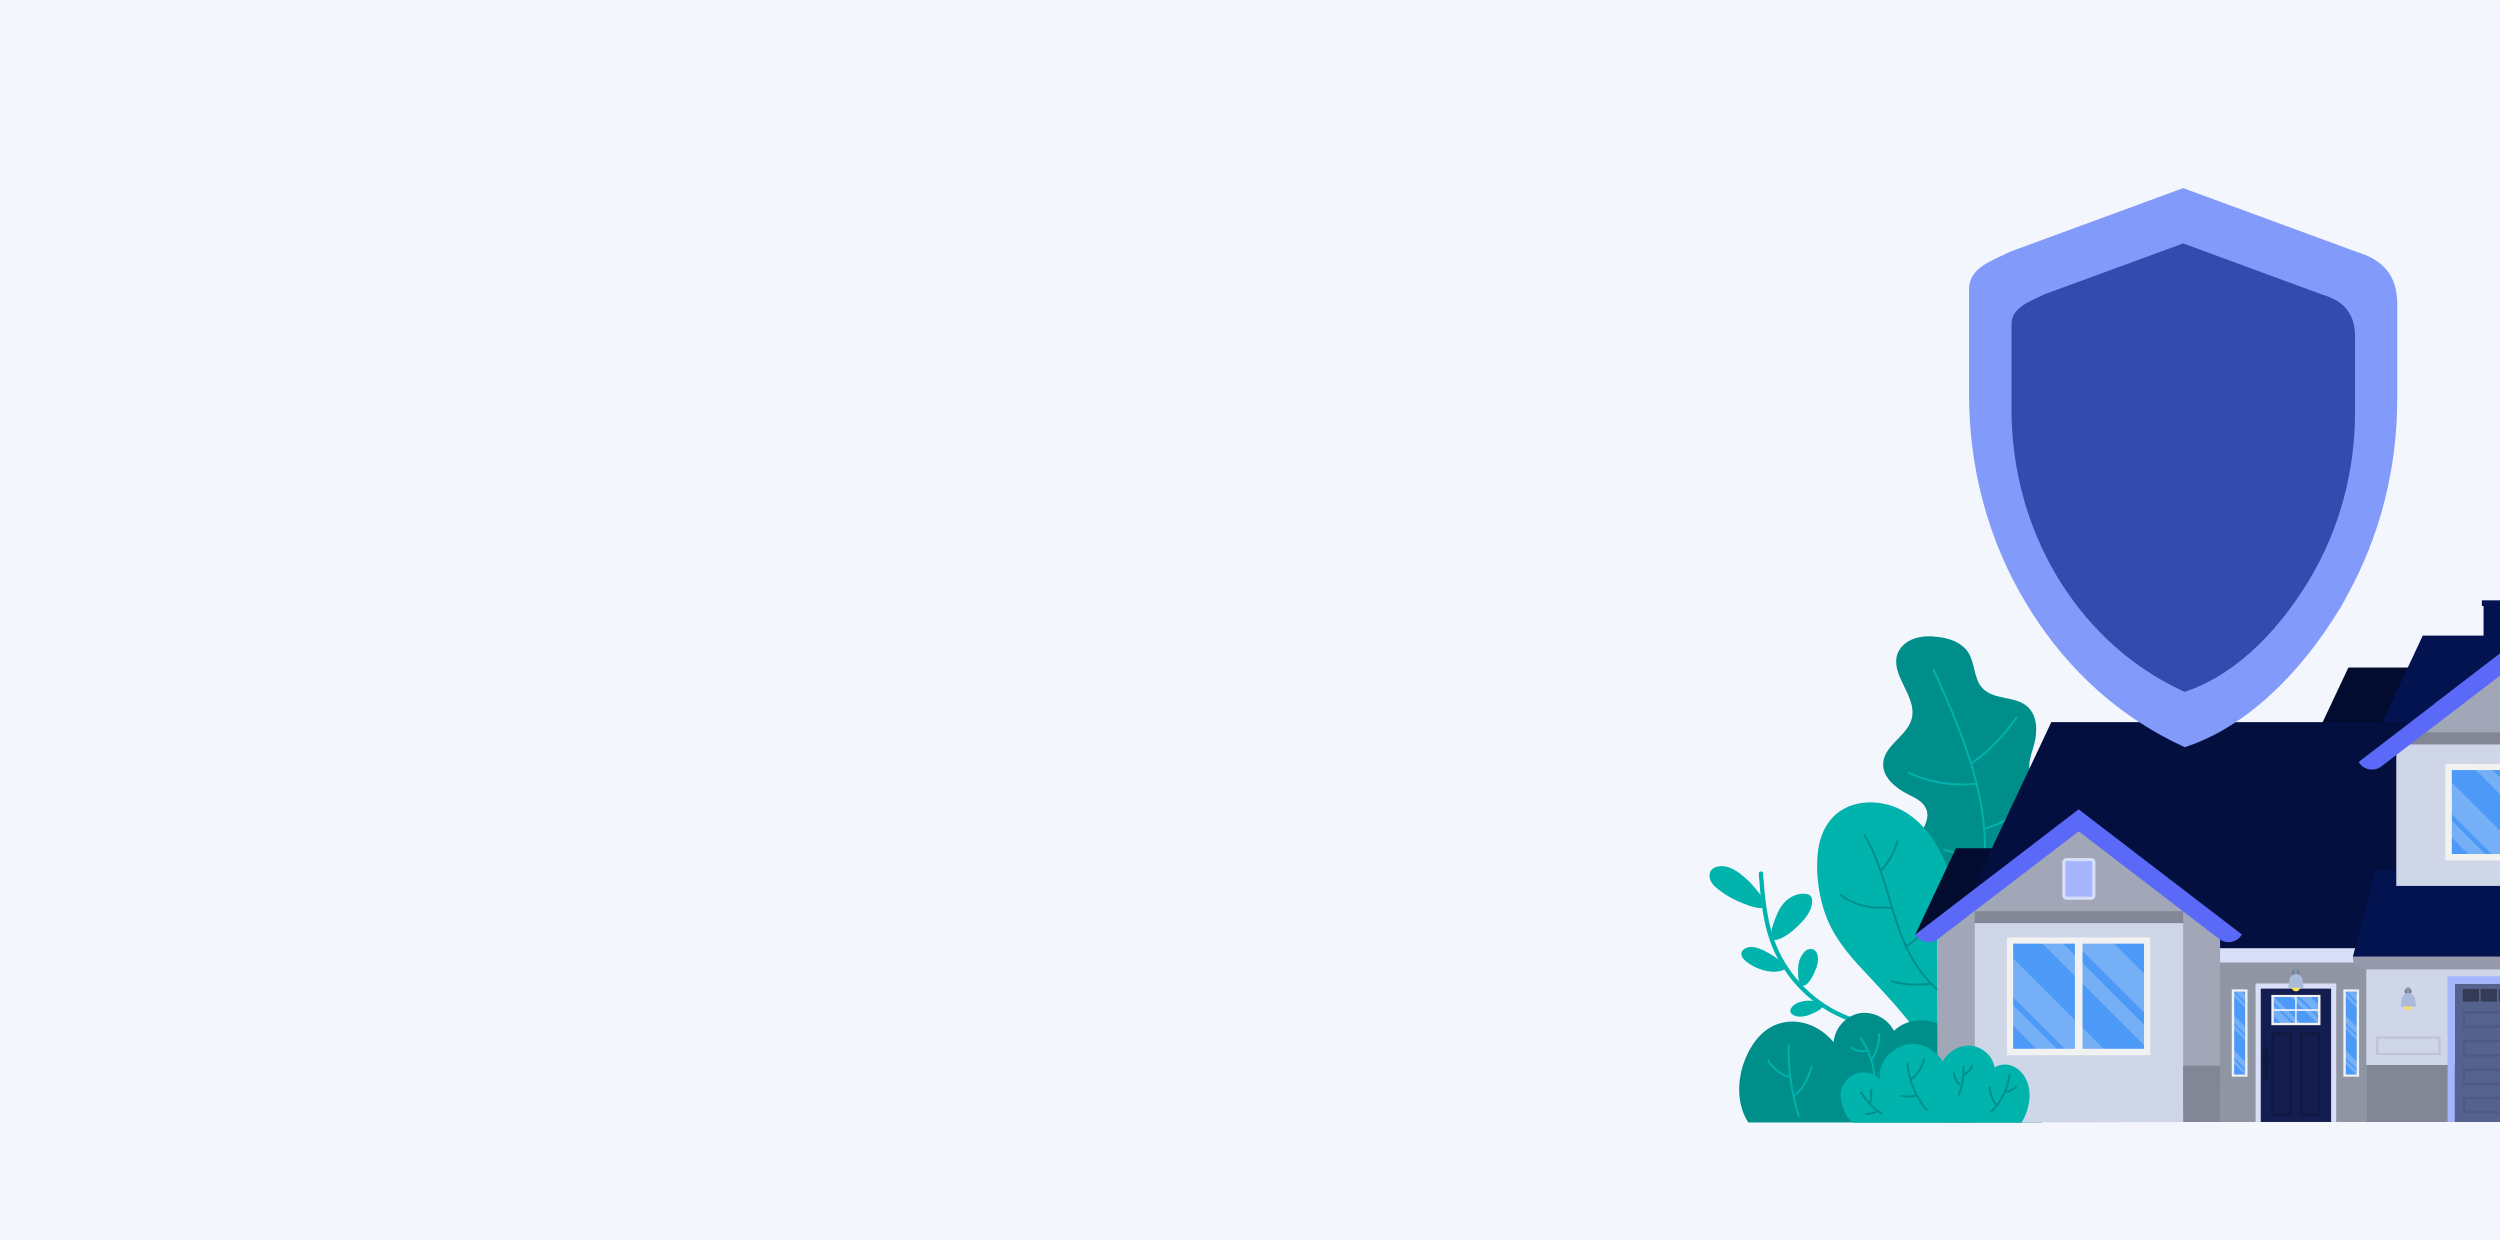 <?xml version="1.0" encoding="UTF-8"?>
<!DOCTYPE svg PUBLIC "-//W3C//DTD SVG 1.1//EN" "http://www.w3.org/Graphics/SVG/1.1/DTD/svg11.dtd">
<!-- Creator: CorelDRAW 2020 (64-Bit) -->
<svg xmlns="http://www.w3.org/2000/svg" xml:space="preserve" width="375px" height="186px" version="1.1" style="shape-rendering:geometricPrecision; text-rendering:geometricPrecision; image-rendering:optimizeQuality; fill-rule:evenodd; clip-rule:evenodd"
viewBox="0 0 104.86 51.99"
 xmlns:xlink="http://www.w3.org/1999/xlink"
 xmlns:xodm="http://www.corel.com/coreldraw/odm/2003">
 <defs>
  <style type="text/css">
   <![CDATA[
    .str2 {stroke:#008E8A;stroke-width:0.08;stroke-linecap:round;stroke-miterlimit:10}
    .str1 {stroke:#00B3AC;stroke-width:0.08;stroke-linecap:round;stroke-miterlimit:10}
    .str0 {stroke:#00B3AC;stroke-width:0.18;stroke-linecap:round;stroke-miterlimit:10}
    .fil39 {fill:none}
    .fil2 {fill:none;fill-rule:nonzero}
    .fil11 {fill:#010C2F}
    .fil4 {fill:#03134F}
    .fil23 {fill:#0F183F}
    .fil30 {fill:#4C99F8}
    .fil24 {fill:#838795}
    .fil26 {fill:#9599AA}
    .fil13 {fill:#A1A7B6}
    .fil29 {fill:#A5B5FF}
    .fil36 {fill:#CFD6E8}
    .fil25 {fill:#DADFF9}
    .fil0 {fill:#F4F6FE}
    .fil1 {fill:#008E8A;fill-rule:nonzero}
    .fil3 {fill:#00B3AC;fill-rule:nonzero}
    .fil12 {fill:#030F3F;fill-rule:nonzero}
    .fil22 {fill:#0F183F;fill-rule:nonzero}
    .fil18 {fill:#131D4F;fill-rule:nonzero}
    .fil38 {fill:#334BAE;fill-rule:nonzero}
    .fil8 {fill:#343B56;fill-rule:nonzero}
    .fil9 {fill:#495279;fill-rule:nonzero}
    .fil19 {fill:#4C99F8;fill-rule:nonzero}
    .fil16 {fill:#505985;fill-rule:nonzero}
    .fil7 {fill:#505B85;fill-rule:nonzero}
    .fil15 {fill:#56628E;fill-rule:nonzero}
    .fil28 {fill:#5A69F7;fill-rule:nonzero}
    .fil32 {fill:#6D778C;fill-rule:nonzero}
    .fil37 {fill:#829AF9;fill-rule:nonzero}
    .fil6 {fill:#838795;fill-rule:nonzero}
    .fil34 {fill:#8793AC;fill-rule:nonzero}
    .fil5 {fill:#9095A3;fill-rule:nonzero}
    .fil27 {fill:#A1A7B6;fill-rule:nonzero}
    .fil17 {fill:#A5B5FF;fill-rule:nonzero}
    .fil35 {fill:#AABADB;fill-rule:nonzero}
    .fil31 {fill:#BFC3DB;fill-rule:nonzero}
    .fil14 {fill:#CFD6E8;fill-rule:nonzero}
    .fil10 {fill:#DADFF9;fill-rule:nonzero}
    .fil20 {fill:#F2F2F2;fill-rule:nonzero}
    .fil33 {fill:#FFE15B;fill-rule:nonzero}
    .fil21 {fill:#F2F2F2;fill-rule:nonzero;fill-opacity:0.251}
   ]]>
  </style>
   <clipPath id="id0">
    <path d="M0 0l104.86 0 0 51.99 -104.86 0 0 -51.99z"/>
   </clipPath>
 </defs>
 <g id="Слой_x0020_1">
  <polygon class="fil0" points="0,0 104.86,0 104.86,51.99 0,51.99 "/>
  <g style="clip-path:url(#id0)">
   <g id="_2657005633840">
    <g>
     <path id="1" class="fil1" d="M130.78 47.05l-7.04 0c-0.13,-0.03 -0.26,-0.11 -0.35,-0.21 -0.31,-0.37 -0.6,-0.79 -0.64,-1.27 -0.06,-0.58 0.29,-1.17 0.82,-1.41 0.53,-0.24 1.2,-0.1 1.6,0.32 0,-0.15 0.03,-0.3 0.1,-0.43 0.24,-0.48 0.75,-0.81 1.29,-0.79 0.53,0.03 1.03,0.44 1.11,0.97 0.09,-0.22 0.3,-0.35 0.54,-0.41 0.23,-0.06 0.49,-0.03 0.71,0.06 0.26,0.09 0.49,0.25 0.64,0.48 0.15,0.22 0.22,0.51 0.14,0.77 0.51,-0.12 1.04,0.13 1.29,0.59 0.24,0.46 0.16,0.97 -0.21,1.33z"/>
     <path class="fil2 str0" d="M80.42 44.88c-0.19,-0.54 -0.55,-1.01 -1.02,-1.34 -0.64,-0.46 -1.44,-0.63 -2.15,-0.95 -1.36,-0.6 -2.44,-1.78 -2.93,-3.18 -0.31,-0.89 -0.39,-1.84 -0.46,-2.78"/>
     <path class="fil3" d="M72.08 37.3c-0.13,-0.1 -0.25,-0.21 -0.32,-0.35 -0.07,-0.14 -0.08,-0.33 0.01,-0.45 0.07,-0.1 0.19,-0.15 0.31,-0.17 0.34,-0.06 0.68,0.12 0.95,0.34 0.2,0.16 0.39,0.33 0.55,0.53 0.15,0.18 0.39,0.44 0.45,0.67 0.13,0.48 -0.99,-0.01 -1.16,-0.09 -0.28,-0.13 -0.55,-0.29 -0.79,-0.48z"/>
     <path class="fil3" d="M75.53 38.71c0.24,-0.24 0.45,-0.54 0.48,-0.88 0.01,-0.1 -0.01,-0.22 -0.09,-0.28 -0.04,-0.04 -0.09,-0.05 -0.14,-0.06 -0.35,-0.07 -0.72,0.11 -0.96,0.38 -0.23,0.27 -0.36,0.62 -0.47,0.97 -0.08,0.27 -0.17,0.7 0.28,0.54 0.33,-0.13 0.66,-0.42 0.9,-0.67z"/>
     <path class="fil3" d="M73.24 40.32c-0.12,-0.1 -0.24,-0.24 -0.19,-0.39 0.02,-0.07 0.09,-0.13 0.15,-0.16 0.24,-0.13 0.54,-0.03 0.78,0.09 0.17,0.08 1.31,0.69 0.73,0.85 -0.48,0.13 -1.1,-0.09 -1.47,-0.39z"/>
     <path class="fil3" d="M76.13 40.72c0.09,-0.2 0.15,-0.42 0.11,-0.64 -0.02,-0.1 -0.07,-0.21 -0.17,-0.26 -0.08,-0.04 -0.18,-0.03 -0.26,0 -0.08,0.04 -0.14,0.1 -0.19,0.18 -0.16,0.2 -0.21,0.47 -0.2,0.73 0,0.17 -0.01,0.65 0.24,0.6 0.2,-0.03 0.4,-0.44 0.47,-0.61z"/>
     <path class="fil3" d="M76.05 42.49c-0.23,0.11 -0.48,0.18 -0.73,0.12 -0.11,-0.03 -0.22,-0.11 -0.23,-0.22 0,-0.05 0.02,-0.09 0.05,-0.13 0.07,-0.11 0.19,-0.18 0.32,-0.23 0.26,-0.09 0.54,-0.09 0.8,-0.01 0.11,0.04 0.25,0.09 0.16,0.23 -0.08,0.11 -0.25,0.19 -0.37,0.24z"/>
     <path class="fil1" d="M80.73 36.62c-0.22,-0.17 -0.44,-0.38 -0.5,-0.65 -0.15,-0.71 0.83,-1.35 0.57,-2.03 -0.12,-0.32 -0.46,-0.48 -0.76,-0.63 -0.54,-0.27 -1.1,-0.73 -1.05,-1.33 0.06,-0.75 1.03,-1.13 1.2,-1.87 0.22,-0.92 -0.92,-1.81 -0.6,-2.7 0.11,-0.3 0.39,-0.53 0.69,-0.63 0.31,-0.11 0.64,-0.12 0.96,-0.08 0.51,0.05 1.04,0.23 1.32,0.66 0.29,0.46 0.22,1.11 0.6,1.5 0.47,0.5 1.35,0.31 1.87,0.76 0.42,0.36 0.44,1.02 0.3,1.56 -0.11,0.41 -0.29,0.83 -0.18,1.23 0.1,0.36 0.42,0.62 0.61,0.94 0.26,0.43 0.29,0.96 0.15,1.44 -0.13,0.48 -0.41,0.91 -0.75,1.27 -0.3,0.33 -0.66,0.63 -1.08,0.78 -0.29,0.11 -0.61,0.14 -0.9,0.23 -0.24,0.07 -0.46,0.27 -0.7,0.3 -0.55,0.08 -1.34,-0.44 -1.75,-0.75z"/>
     <path class="fil2 str1" d="M83.11 37.19c0.09,-0.52 0.14,-1.04 0.15,-1.56 0.01,-1.31 -0.26,-2.62 -0.67,-3.87 -0.4,-1.25 -0.94,-2.46 -1.48,-3.66"/>
     <path class="fil2 str1" d="M82.69 32.01c0.74,-0.52 1.38,-1.18 1.89,-1.93"/>
     <path class="fil2 str1" d="M80.06 32.4c0.87,0.41 1.86,0.57 2.82,0.46"/>
     <path class="fil2 str1" d="M83.25 34.75c0.6,-0.18 1.17,-0.48 1.66,-0.88"/>
     <path class="fil2 str1" d="M81.54 35.63c0.57,0.16 1.16,0.33 1.75,0.27"/>
     <path class="fil3" d="M80.79 43.87c-0.66,-1.09 -1.56,-2.02 -2.43,-2.96 -0.59,-0.62 -1.18,-1.27 -1.57,-2.04 -0.36,-0.72 -0.53,-1.52 -0.57,-2.32 -0.03,-0.8 0.08,-1.65 0.62,-2.24 0.76,-0.86 2.19,-0.84 3.15,-0.21 0.96,0.62 1.53,1.71 1.87,2.8 0.42,1.34 0.58,2.74 0.61,4.14 0.02,0.99 -0.03,1.98 -0.13,2.97 -0.09,0.84 -0.11,2.04 -0.49,2.8 -0.26,-0.32 -0.23,-0.89 -0.34,-1.28 -0.16,-0.59 -0.41,-1.14 -0.72,-1.66z"/>
     <path class="fil2 str2" d="M82.11 42.12c-0.7,-0.41 -1.3,-0.98 -1.74,-1.66 -1.07,-1.64 -1.15,-3.77 -2.17,-5.44"/>
     <path class="fil2 str2" d="M78.9 36.5c0.32,-0.34 0.56,-0.76 0.68,-1.21"/>
     <path class="fil2 str2" d="M77.2 37.53c0.5,0.37 1.14,0.56 1.76,0.53 0.11,-0.01 0.23,-0.02 0.33,0.02"/>
     <path class="fil2 str2" d="M79.93 39.65c0,0.02 0.04,0.01 0.06,0 0.29,-0.16 0.52,-0.42 0.71,-0.7 0.18,-0.29 0.31,-0.6 0.44,-0.91"/>
     <path class="fil2 str2" d="M79.34 41.15c0.54,0.15 1.12,0.18 1.68,0.09"/>
     <path class="fil2 str1" d="M122.64 34.83c-0.58,-0.27 -1.09,-0.65 -1.52,-1.11"/>
     <path class="fil2 str1" d="M124.2 35.96c-0.59,0.07 -1.2,0.15 -1.78,0"/>
     <path class="fil1" d="M85.64 47.07l-12.31 0c-0.46,-0.71 -0.47,-1.64 -0.21,-2.44 0.24,-0.7 0.68,-1.39 1.37,-1.66 0.42,-0.17 0.9,-0.17 1.32,-0.03 0.43,0.14 0.81,0.42 1.1,0.76 0.05,-0.58 0.5,-1.1 1.08,-1.21 0.57,-0.1 1.19,0.22 1.45,0.74 0.44,-0.45 1.22,-0.56 1.81,-0.32 0.59,0.24 1,0.86 1,1.5 0,0.04 0.04,0.11 0.07,0.07 0.34,-0.41 0.8,-0.62 1.33,-0.59 0.53,0.04 1.03,0.31 1.38,0.71 0.36,0.4 0.57,0.9 0.66,1.43 0.07,0.35 0.07,0.7 -0.05,1.04z"/>
     <polygon class="fil4" points="104.1,25.17 105.25,25.17 105.25,25.41 105.19,25.41 105.19,27.01 104.17,27.01 104.17,25.41 104.1,25.41 "/>
     <polygon class="fil5" points="91.68,47.05 125.69,47.05 125.69,39.77 91.68,39.77 "/>
     <polygon class="fil6" points="120.99,44.66 125.69,44.66 125.69,47.05 120.99,47.05 "/>
     <polygon class="fil7" points="117.48,41.25 124.32,41.25 124.32,47.05 117.48,47.05 "/>
     <polygon class="fil8" points="123.33,42 124,42 124,41.47 123.33,41.47 "/>
     <polygon class="fil8" points="122.58,42 123.25,42 123.25,41.47 122.58,41.47 "/>
     <polygon class="fil8" points="121.82,42 122.5,42 122.5,41.47 121.82,41.47 "/>
     <polygon class="fil8" points="121.07,42 121.75,42 121.75,41.47 121.07,41.47 "/>
     <polygon class="fil8" points="120.07,42 120.75,42 120.75,41.47 120.07,41.47 "/>
     <polygon class="fil8" points="119.32,42 119.99,42 119.99,41.47 119.32,41.47 "/>
     <polygon class="fil8" points="118.57,42 119.24,42 119.24,41.47 118.57,41.47 "/>
     <polygon class="fil8" points="117.81,42 118.49,42 118.49,41.47 117.81,41.47 "/>
     <polygon class="fil7" points="121.4,43.05 121.4,42.46 123.95,42.46 123.95,43.05 "/>
     <path class="fil9" d="M123.89 42.51l0 0.49 -2.43 0 0 -0.49 2.43 0zm0.11 -0.11l0 0 -2.65 0 0 0.71 2.65 0 0 -0.71z"/>
     <polygon class="fil7" points="117.87,43.05 117.87,42.46 120.41,42.46 120.41,43.05 "/>
     <path class="fil9" d="M120.36 42.51l0 0.49 -2.44 0 0 -0.49 2.44 0zm0.11 -0.11l0 0 -2.66 0 0 0.71 2.66 0 0 -0.71z"/>
     <polygon class="fil7" points="121.4,44.25 121.4,43.66 123.95,43.66 123.95,44.25 "/>
     <path class="fil9" d="M123.89 43.71l0 0.49 -2.43 0 0 -0.49 2.43 0zm0.11 -0.11l0 0 -2.65 0 0 0.71 2.65 0 0 -0.71z"/>
     <polygon class="fil7" points="117.87,44.25 117.87,43.66 120.41,43.66 120.41,44.25 "/>
     <path class="fil9" d="M120.36 43.71l0 0.49 -2.44 0 0 -0.49 2.44 0zm0.11 -0.11l0 0 -2.66 0 0 0.71 2.66 0 0 -0.71z"/>
     <polygon class="fil7" points="121.4,45.45 121.4,44.86 123.95,44.86 123.95,45.45 "/>
     <path class="fil9" d="M123.89 44.91l0 0.49 -2.43 0 0 -0.49 2.43 0zm0.11 -0.11l0 0 -2.65 0 0 0.71 2.65 0 0 -0.71z"/>
     <polygon class="fil7" points="117.87,45.45 117.87,44.86 120.41,44.86 120.41,45.45 "/>
     <path class="fil9" d="M120.36 44.91l0 0.49 -2.44 0 0 -0.49 2.44 0zm0.11 -0.11l0 0 -2.66 0 0 0.71 2.66 0 0 -0.71z"/>
     <polygon class="fil7" points="121.4,46.65 121.4,46.05 123.95,46.05 123.95,46.65 "/>
     <path class="fil9" d="M123.89 46.11l0 0.49 -2.43 0 0 -0.49 2.43 0zm0.11 -0.11l0 0 -2.65 0 0 0.7 2.65 0 0 -0.7z"/>
     <polygon class="fil7" points="117.87,46.65 117.87,46.05 120.41,46.05 120.41,46.65 "/>
     <path class="fil9" d="M120.36 46.11l0 0.49 -2.44 0 0 -0.49 2.44 0zm0.11 -0.11l0 0 -2.66 0 0 0.7 2.66 0 0 -0.7z"/>
     <polygon class="fil10" points="117.36,40.94 124.47,40.94 124.47,41.25 117.36,41.25 "/>
     <polygon class="fil10" points="124.32,47.05 124.32,40.94 124.63,40.94 124.63,47.05 "/>
     <polygon class="fil10" points="117.17,47.05 117.17,40.94 117.48,40.94 117.48,47.05 "/>
     <polygon class="fil11" points="115.35,31.62 113.64,27.99 98.5,27.99 96.79,31.62 "/>
     <polygon class="fil11" points="98.89,39.2 97.19,35.57 82.04,35.57 80.33,39.2 "/>
     <polygon class="fil12" points="86.04,30.28 122.04,30.28 126.51,39.77 81.57,39.77 "/>
     <polygon class="fil4" points="118.47,30.28 116.77,26.65 101.62,26.65 99.92,30.28 "/>
     <polygon class="fil13" points="109.38,36.48 117.28,36.48 117.28,31.36 108.99,24.69 105.03,27.78 109.38,31.36 "/>
     <polygon class="fil13" points="116.61,30.59 108.4,30.59 105.03,27.91 108.99,24.69 "/>
     <polygon class="fil14" points="99.25,47.01 118.66,47.01 118.66,39.77 99.25,39.77 "/>
     <polygon class="fil14" points="81.28,47.08 93.12,47.05 93.1,39.09 87.17,34.69 81.26,39.02 "/>
     <polygon class="fil6" points="99.25,44.66 118.66,44.66 118.66,47.05 99.25,47.05 "/>
     <polygon class="fil13" points="87.12,34.48 92.38,38.3 82.22,38.3 "/>
     <polygon class="fil15" points="102.96,41.25 114.91,41.25 114.91,47.05 102.96,47.05 "/>
     <polygon class="fil8" points="113.76,42 114.44,42 114.44,41.47 113.76,41.47 "/>
     <polygon class="fil8" points="113.01,42 113.69,42 113.69,41.47 113.01,41.47 "/>
     <polygon class="fil8" points="112.26,42 112.93,42 112.93,41.47 112.26,41.47 "/>
     <polygon class="fil8" points="111.5,42 112.18,42 112.18,41.47 111.5,41.47 "/>
     <polygon class="fil8" points="109.61,42 110.28,42 110.28,41.47 109.61,41.47 "/>
     <polygon class="fil8" points="108.86,42 109.53,42 109.53,41.47 108.86,41.47 "/>
     <polygon class="fil8" points="108.1,42 108.78,42 108.78,41.47 108.1,41.47 "/>
     <polygon class="fil8" points="107.35,42 108.03,42 108.03,41.47 107.35,41.47 "/>
     <polygon class="fil8" points="105.56,42 106.24,42 106.24,41.47 105.56,41.47 "/>
     <polygon class="fil8" points="104.81,42 105.48,42 105.48,41.47 104.81,41.47 "/>
     <polygon class="fil8" points="104.05,42 104.73,42 104.73,41.47 104.05,41.47 "/>
     <polygon class="fil8" points="103.3,42 103.98,42 103.98,41.47 103.3,41.47 "/>
     <polygon class="fil15" points="111.84,43.05 111.84,42.46 114.38,42.46 114.38,43.05 "/>
     <path class="fil16" d="M114.33 42.51l0 0.49 -2.44 0 0 -0.49 2.44 0zm0.11 -0.11l0 0 -2.66 0 0 0.71 2.66 0 0 -0.71z"/>
     <polygon class="fil15" points="109.01,43.05 109.01,42.46 111.56,42.46 111.56,43.05 "/>
     <path class="fil16" d="M111.5 42.51l0 0.49 -2.43 0 0 -0.49 2.43 0zm0.11 -0.11l0 0 -2.65 0 0 0.71 2.65 0 0 -0.71z"/>
     <polygon class="fil15" points="106.18,43.05 106.18,42.46 108.73,42.46 108.73,43.05 "/>
     <path class="fil16" d="M108.67 42.51l0 0.49 -2.43 0 0 -0.49 2.43 0zm0.11 -0.11l0 0 -2.65 0 0 0.71 2.65 0 0 -0.71z"/>
     <polygon class="fil15" points="103.36,43.05 103.36,42.46 105.9,42.46 105.9,43.05 "/>
     <path class="fil16" d="M105.85 42.51l0 0.49 -2.44 0 0 -0.49 2.44 0zm0.11 -0.11l0 0 -2.66 0 0 0.71 2.66 0 0 -0.71z"/>
     <polygon class="fil15" points="111.84,44.25 111.84,43.66 114.38,43.66 114.38,44.25 "/>
     <path class="fil16" d="M114.33 43.71l0 0.49 -2.44 0 0 -0.49 2.44 0zm0.11 -0.11l0 0 -2.66 0 0 0.71 2.66 0 0 -0.71z"/>
     <polygon class="fil15" points="109.01,44.25 109.01,43.66 111.56,43.66 111.56,44.25 "/>
     <path class="fil16" d="M111.5 43.71l0 0.49 -2.43 0 0 -0.49 2.43 0zm0.11 -0.11l0 0 -2.65 0 0 0.71 2.65 0 0 -0.71z"/>
     <polygon class="fil15" points="106.18,44.25 106.18,43.66 108.73,43.66 108.73,44.25 "/>
     <path class="fil16" d="M108.67 43.71l0 0.49 -2.43 0 0 -0.49 2.43 0zm0.11 -0.11l0 0 -2.65 0 0 0.71 2.65 0 0 -0.71z"/>
     <polygon class="fil15" points="103.36,44.25 103.36,43.66 105.9,43.66 105.9,44.25 "/>
     <path class="fil16" d="M105.85 43.71l0 0.49 -2.44 0 0 -0.49 2.44 0zm0.11 -0.11l0 0 -2.66 0 0 0.71 2.66 0 0 -0.71z"/>
     <polygon class="fil15" points="111.84,45.45 111.84,44.86 114.38,44.86 114.38,45.45 "/>
     <path class="fil16" d="M114.33 44.91l0 0.49 -2.44 0 0 -0.49 2.44 0zm0.11 -0.11l0 0 -2.66 0 0 0.71 2.66 0 0 -0.71z"/>
     <polygon class="fil15" points="109.01,45.45 109.01,44.86 111.56,44.86 111.56,45.45 "/>
     <path class="fil16" d="M111.5 44.91l0 0.49 -2.43 0 0 -0.49 2.43 0zm0.11 -0.11l0 0 -2.65 0 0 0.71 2.65 0 0 -0.71z"/>
     <polygon class="fil15" points="106.18,45.45 106.18,44.86 108.73,44.86 108.73,45.45 "/>
     <path class="fil16" d="M108.67 44.91l0 0.49 -2.43 0 0 -0.49 2.43 0zm0.11 -0.11l0 0 -2.65 0 0 0.71 2.65 0 0 -0.71z"/>
     <polygon class="fil15" points="103.36,45.45 103.36,44.86 105.9,44.86 105.9,45.45 "/>
     <path class="fil16" d="M105.85 44.91l0 0.49 -2.44 0 0 -0.49 2.44 0zm0.11 -0.11l0 0 -2.66 0 0 0.71 2.66 0 0 -0.71z"/>
     <polygon class="fil15" points="111.84,46.65 111.84,46.05 114.38,46.05 114.38,46.65 "/>
     <path class="fil16" d="M114.33 46.11l0 0.49 -2.44 0 0 -0.49 2.44 0zm0.11 -0.11l0 0 -2.66 0 0 0.7 2.66 0 0 -0.7z"/>
     <polygon class="fil15" points="109.01,46.65 109.01,46.05 111.56,46.05 111.56,46.65 "/>
     <path class="fil16" d="M111.5 46.11l0 0.49 -2.43 0 0 -0.49 2.43 0zm0.11 -0.11l0 0 -2.65 0 0 0.7 2.65 0 0 -0.7z"/>
     <polygon class="fil15" points="106.18,46.65 106.18,46.05 108.73,46.05 108.73,46.65 "/>
     <path class="fil16" d="M108.67 46.11l0 0.49 -2.43 0 0 -0.49 2.43 0zm0.11 -0.11l0 0 -2.65 0 0 0.7 2.65 0 0 -0.7z"/>
     <polygon class="fil15" points="103.36,46.65 103.36,46.05 105.9,46.05 105.9,46.65 "/>
     <path class="fil16" d="M105.85 46.11l0 0.49 -2.44 0 0 -0.49 2.44 0zm0.11 -0.11l0 0 -2.66 0 0 0.7 2.66 0 0 -0.7z"/>
     <polygon class="fil17" points="102.85,40.94 115.06,40.94 115.06,41.25 102.85,41.25 "/>
     <polygon class="fil17" points="114.91,47.05 114.91,40.94 115.21,40.94 115.21,47.05 "/>
     <polygon class="fil17" points="102.66,47.05 102.66,40.94 102.96,40.94 102.96,47.05 "/>
     <polygon class="fil18" points="94.82,47.05 97.78,47.05 97.78,41.45 94.82,41.45 "/>
     <polygon class="fil10" points="97.78,47.05 97.78,41.33 97.99,41.33 97.99,47.05 "/>
     <polygon class="fil10" points="94.61,47.05 94.61,41.33 94.82,41.33 94.82,47.05 "/>
     <polygon class="fil10" points="97.99,41.45 94.61,41.45 94.61,41.24 97.99,41.24 "/>
     <polygon class="fil19" points="95.32,42.94 95.32,41.76 97.28,41.76 97.28,42.94 "/>
     <path class="fil20" d="M97.23 41.81l0 1.08 -1.86 0 0 -1.08 1.86 0zm0.1 -0.09l0 0 -2.06 0 0 1.27 2.06 0 0 -1.27z"/>
     <polygon class="fil21" points="96.43,41.77 97.28,42.62 97.28,42.18 96.86,41.76 "/>
     <polygon class="fil21" points="96.05,41.76 97.28,42.99 97.28,42.75 96.27,41.74 "/>
     <polygon class="fil21" points="96.16,42.96 95.32,42.11 95.31,42.55 95.74,42.97 "/>
     <polygon class="fil21" points="96.55,42.97 95.31,41.74 95.32,41.98 96.33,42.99 "/>
     <polygon class="fil20" points="95.3,42.39 97.31,42.39 97.31,42.32 95.3,42.32 "/>
     <polygon class="fil20" points="96.27,42.96 96.33,42.96 96.33,41.74 96.27,41.74 "/>
     <path class="fil22" d="M97.22 43.39l0 3.32 -0.65 0 0 -3.32 0.65 0zm0.11 -0.1l0 0 -0.87 0 0 3.52 0.87 0 0 -3.52z"/>
     <path class="fil22" d="M96.03 43.39l0 3.32 -0.65 0 0 -3.32 0.65 0zm0.11 -0.1l0 0 -0.87 0 0 3.52 0.87 0 0 -3.52z"/>
     <path class="fil22" d="M95.04 44.03l0.01 0 -0.01 1.12 0 -1.12c0,0 0,0 0,0zm0 -0.11l0 0c-0.05,0 -0.1,0.05 -0.1,0.11l0 1.12c0,0.06 0.05,0.11 0.1,0.11 0.06,0 0.11,-0.05 0.11,-0.11l0 -1.12c0,-0.06 -0.05,-0.11 -0.11,-0.11z"/>
     <path class="fil23" d="M94.87 44.33c0,0.09 0.08,0.17 0.17,0.17 0.1,0 0.17,-0.08 0.17,-0.17 0,-0.09 -0.07,-0.17 -0.17,-0.17 -0.09,0 -0.17,0.08 -0.17,0.17z"/>
     <polygon class="fil24" points="82.05,38.71 92.32,38.71 92.32,38.21 82.05,38.21 "/>
     <path class="fil25" d="M118.66 40.36l7.36 0c0.27,0 0.49,-0.22 0.49,-0.5l0 -0.09 -7.85 0 0 0.59z"/>
     <polygon class="fil25" points="92.07,40.36 99.92,40.36 99.92,39.77 92.07,39.77 "/>
     <path class="fil26" d="M99.15 40.65l19.58 0c0.25,0 0.45,-0.2 0.45,-0.45l0 -0.14 -20.49 0 0 0.14c0,0.25 0.21,0.45 0.46,0.45z"/>
     <polygon class="fil19" points="84.31,44.11 84.31,39.44 90.06,39.44 90.06,44.11 "/>
     <path class="fil20" d="M89.93 39.57l0 4.41 -5.49 0 0 -4.41 5.49 0zm0.26 -0.26l0 0 -6.01 0 0 4.94 6.01 0 0 -4.94z"/>
     <polygon class="fil21" points="86.95,39.48 90.09,42.62 90.1,40.99 88.54,39.44 "/>
     <polygon class="fil21" points="84.28,41.66 86.78,44.16 88.44,44.19 84.4,40.15 "/>
     <polygon class="fil21" points="85.54,39.44 90.1,44 90.08,43.12 86.33,39.37 "/>
     <polygon class="fil21" points="84.22,42.79 85.55,44.13 86.3,44.01 84.31,42.02 "/>
     <polygon class="fil20" points="87.03,44.03 87.35,44.03 87.35,39.49 87.03,39.49 "/>
     <polygon class="fil4" points="119.18,40.11 118.24,36.48 99.64,36.48 98.69,40.11 "/>
     <polygon class="fil27" points="91.57,37.78 93.12,38.87 93.12,46.5 91.57,46.5 "/>
     <polygon class="fil6" points="91.57,44.69 93.12,44.69 93.12,47.05 91.57,47.05 "/>
     <polygon class="fil27" points="82.83,37.81 81.28,38.9 81.28,46.53 82.83,46.53 "/>
     <polygon class="fil6" points="82.83,44.72 81.28,44.72 81.28,47.08 82.83,47.08 "/>
     <path class="fil3" d="M84.79 47.08l-7.07 0c-0.2,-0.13 -0.32,-0.37 -0.4,-0.59 -0.08,-0.22 -0.14,-0.46 -0.11,-0.69 0.05,-0.36 0.32,-0.68 0.67,-0.79 0.34,-0.11 0.74,0 0.99,0.27 -0.07,-0.22 -0.02,-0.46 0.08,-0.67 0.21,-0.47 0.71,-0.81 1.24,-0.83 0.52,-0.01 1.04,0.28 1.29,0.74 0.23,-0.43 0.69,-0.7 1.17,-0.67 0.49,0.04 0.94,0.43 1.01,0.91 0.34,-0.2 0.74,-0.14 1.04,0.12 0.3,0.27 0.44,0.69 0.43,1.09 -0.02,0.4 -0.13,0.77 -0.34,1.11z"/>
     <path class="fil2 str2" d="M80.82 46.55c-0.48,-0.55 -0.77,-1.26 -0.81,-1.98"/>
     <path class="fil2 str2" d="M80.7 44.43c-0.08,0.33 -0.28,0.63 -0.54,0.83"/>
     <path class="fil2 str2" d="M79.76 45.96c0.2,0.04 0.4,0.03 0.59,-0.02"/>
     <path class="fil2 str2" d="M83.52 46.62c0.42,-0.41 0.7,-0.97 0.77,-1.55"/>
     <path class="fil2 str2" d="M83.77 46.34c-0.01,0 -0.02,0 -0.03,-0.01 -0.19,-0.19 -0.25,-0.47 -0.29,-0.73"/>
     <path class="fil2 str2" d="M84.18 45.77c0.15,-0.01 0.29,-0.09 0.38,-0.21"/>
     <path class="fil2 str2" d="M82.16 45.91c0.15,-0.38 0.21,-0.79 0.2,-1.19"/>
     <path class="fil2 str2" d="M78.91 46.7c-0.34,-0.22 -0.64,-0.53 -0.85,-0.89"/>
     <path class="fil2 str2" d="M82.18 45.46c-0.13,-0.11 -0.21,-0.28 -0.22,-0.45"/>
     <path class="fil2 str2" d="M78.42 46.27c0.09,-0.17 0.08,-0.38 0.06,-0.57"/>
     <path class="fil2 str2" d="M82.41 45.05c0.14,-0.08 0.25,-0.2 0.31,-0.34"/>
     <path class="fil2 str2" d="M78.28 46.71c0.13,0.01 0.28,-0.02 0.4,-0.08"/>
     <path class="fil28" d="M80.33 39.19l6.85 -5.25 0.01 0.01 0 -0.01 6.85 5.25 -0.06 0.07c-0.21,0.28 -0.61,0.33 -0.89,0.12l-5.9 -4.52 -5.91 4.52c-0.27,0.21 -0.68,0.16 -0.89,-0.12l-0.06 -0.07z"/>
     <path class="fil29" d="M86.68 37.67c-0.07,0 -0.12,-0.06 -0.12,-0.12l0 -1.39c0,-0.06 0.05,-0.11 0.12,-0.11l1.03 0c0.06,0 0.11,0.05 0.11,0.11l0 1.39c0,0.06 -0.05,0.12 -0.11,0.12l-1.03 0z"/>
     <path class="fil10" d="M87.71 36.11c0.03,0 0.05,0.02 0.05,0.05l0 1.39c0,0.03 -0.02,0.05 -0.05,0.05l-1.03 0c-0.03,0 -0.05,-0.02 -0.05,-0.05l0 -1.39c0,-0.03 0.02,-0.05 0.05,-0.05l1.03 0zm0 -0.13l0 0 -1.03 0c-0.1,0 -0.18,0.08 -0.18,0.18l0 1.39c0,0.1 0.08,0.18 0.18,0.18l1.03 0c0.1,0 0.18,-0.08 0.18,-0.18l0 -1.39c0,-0.1 -0.08,-0.18 -0.18,-0.18z"/>
     <polygon class="fil24" points="108.45,30.64 116.45,30.64 116.45,30.14 108.45,30.14 "/>
     <path class="fil28" d="M102.09 29.53l6.85 -5.25 0 0.01 0 -0.01 9.97 7.64 -0.09 0.11c-0.2,0.26 -0.57,0.3 -0.83,0.11l-9.05 -6.94 -6.41 4.91 -0.44 -0.58z"/>
     <path class="fil29" d="M108.47 28.93c-0.2,0 -0.36,-0.16 -0.36,-0.36l0 -1.33c0,-0.19 0.16,-0.35 0.36,-0.35l0.88 0c0.2,0 0.36,0.16 0.36,0.35l0 1.33c0,0.2 -0.16,0.36 -0.36,0.36l-0.88 0z"/>
     <path class="fil10" d="M109.35 26.95c0.16,0 0.3,0.13 0.3,0.29l0 1.33c0,0.16 -0.14,0.29 -0.3,0.29l-0.88 0c-0.16,0 -0.29,-0.13 -0.29,-0.29l0 -1.33c0,-0.16 0.13,-0.29 0.29,-0.29l0.88 0zm0 -0.13l0 0 -0.88 0c-0.23,0 -0.42,0.19 -0.42,0.42l0 1.33c0,0.23 0.19,0.42 0.42,0.42l0.88 0c0.24,0 0.42,-0.19 0.42,-0.42l0 -1.33c0,-0.23 -0.18,-0.42 -0.42,-0.42z"/>
     <polygon class="fil30" points="93.66,45.1 93.66,41.54 94.22,41.54 94.22,45.1 "/>
     <path class="fil20" d="M94.17 41.58l0 3.48 -0.46 0 0 -3.48 0.46 0zm0.1 -0.09l0 0 -0.66 0 0 3.66 0.66 0 0 -3.66z"/>
     <polygon class="fil21" points="93.66,41.5 94.25,42.08 94.25,41.78 93.96,41.49 "/>
     <polygon class="fil21" points="93.64,41.73 94.25,42.34 94.24,42.17 93.66,41.59 "/>
     <polygon class="fil21" points="93.66,42.86 94.25,43.44 94.25,43.14 93.69,42.58 "/>
     <polygon class="fil21" points="93.64,43.09 94.25,43.7 94.24,43.53 93.66,42.95 "/>
     <polygon class="fil21" points="93.66,44.31 94.25,44.89 94.25,44.59 93.69,44.03 "/>
     <polygon class="fil21" points="93.64,44.54 94.25,45.15 94.24,44.98 93.66,44.4 "/>
     <polygon class="fil30" points="98.34,45.1 98.34,41.54 98.9,41.54 98.9,45.1 "/>
     <path class="fil20" d="M98.85 41.58l0 3.48 -0.46 0 0 -3.48 0.46 0zm0.1 -0.09l0 0 -0.66 0 0 3.66 0.66 0 0 -3.66z"/>
     <polygon class="fil21" points="98.34,41.5 98.93,42.08 98.93,41.78 98.64,41.49 "/>
     <polygon class="fil21" points="98.32,41.73 98.93,42.34 98.92,42.17 98.34,41.59 "/>
     <polygon class="fil21" points="98.34,42.86 98.93,43.44 98.93,43.14 98.37,42.58 "/>
     <polygon class="fil21" points="98.32,43.09 98.93,43.7 98.92,43.53 98.34,42.95 "/>
     <polygon class="fil21" points="98.34,44.31 98.93,44.89 98.93,44.59 98.37,44.03 "/>
     <polygon class="fil21" points="98.32,44.54 98.93,45.15 98.92,44.98 98.34,44.4 "/>
     <path class="fil31" d="M102.27 43.56l0 0.59 -2.51 0 0 -0.59 2.51 0zm0.1 -0.1l0 0 -2.71 0 0 0.78 2.71 0 0 -0.78z"/>
     <path class="fil32" d="M100.86 41.57c0,0.08 0.07,0.15 0.15,0.15 0.08,0 0.14,-0.07 0.14,-0.15 0,-0.08 -0.06,-0.14 -0.14,-0.14 -0.08,0 -0.15,0.06 -0.15,0.14z"/>
     <path class="fil33" d="M101.01 42.36c0.1,0 0.18,-0.08 0.18,-0.18l0 -0.02 -0.36 0 0 0.02c0,0.1 0.09,0.18 0.18,0.18z"/>
     <path class="fil34" d="M100.93 41.78l0.15 0 0 -0.31c0,-0.04 -0.03,-0.07 -0.07,-0.07 -0.04,0 -0.08,0.03 -0.08,0.07l0 0.31z"/>
     <path class="fil35" d="M100.69 42.21l0.65 0 -0.05 -0.34c-0.02,-0.13 -0.14,-0.23 -0.28,-0.23 -0.13,0 -0.25,0.1 -0.27,0.23l-0.05 0.34z"/>
     <path class="fil32" d="M96.15 40.79c0,0.08 0.06,0.14 0.15,0.14 0.08,0 0.14,-0.06 0.14,-0.14 0,-0.08 -0.06,-0.15 -0.14,-0.15 -0.09,0 -0.15,0.07 -0.15,0.15z"/>
     <path class="fil33" d="M96.3 41.57c0.1,0 0.18,-0.08 0.18,-0.18l0 -0.02 -0.36 0 0 0.02c0,0.1 0.08,0.18 0.18,0.18z"/>
     <path class="fil34" d="M96.22 41l0.15 0 0 -0.31c0,-0.04 -0.03,-0.07 -0.07,-0.07 -0.05,0 -0.08,0.03 -0.08,0.07l0 0.31z"/>
     <path class="fil35" d="M95.98 41.42l0.65 0 -0.05 -0.34c-0.02,-0.13 -0.14,-0.23 -0.28,-0.23 -0.13,0 -0.25,0.1 -0.27,0.23l-0.05 0.34z"/>
     <path class="fil32" d="M116.69 41.57c0,0.08 0.07,0.15 0.15,0.15 0.08,0 0.14,-0.07 0.14,-0.15 0,-0.08 -0.06,-0.14 -0.14,-0.14 -0.08,0 -0.15,0.06 -0.15,0.14z"/>
     <path class="fil33" d="M116.85 42.36c0.1,0 0.18,-0.08 0.18,-0.18l0 -0.02 -0.36 0 0 0.02c0,0.1 0.08,0.18 0.18,0.18z"/>
     <path class="fil34" d="M116.77 41.78l0.14 0 0 -0.31c0,-0.04 -0.03,-0.07 -0.07,-0.07 -0.04,0 -0.07,0.03 -0.07,0.07l0 0.31z"/>
     <path class="fil35" d="M116.52 42.21l0.65 0 -0.05 -0.34c-0.02,-0.13 -0.14,-0.23 -0.27,-0.23 -0.14,0 -0.25,0.1 -0.27,0.23l-0.06 0.34z"/>
     <polygon class="fil36" points="100.51,37.15 109.38,37.15 109.38,31.36 105.03,27.99 100.51,31.36 "/>
     <polygon class="fil13" points="101.21,30.64 104.9,28.09 108.83,30.64 109.19,31.21 100.89,31.21 "/>
     <polygon class="fil24" points="101.03,31.21 108.86,31.21 108.86,30.71 101.03,30.71 "/>
     <polygon class="fil19" points="102.7,35.95 102.7,32.16 107.37,32.16 107.37,35.95 "/>
     <path class="fil20" d="M107.24 32.29l0 3.52 -4.4 0 0 -3.52 4.4 0zm0.26 -0.26l0 0 -4.93 0 0 4.05 4.93 0 0 -4.05z"/>
     <polygon class="fil21" points="104.85,32.17 107.42,34.75 107.42,33.41 106.14,32.14 "/>
     <polygon class="fil21" points="102.66,33.96 104.71,36.01 106.06,36.03 102.75,32.72 "/>
     <polygon class="fil21" points="103.69,32.14 107.42,35.87 107.41,35.16 104.34,32.08 "/>
     <polygon class="fil21" points="102.61,34.89 103.7,35.98 104.31,35.89 102.68,34.25 "/>
     <polygon class="fil20" points="104.91,35.9 105.17,35.9 105.17,32.18 104.91,32.18 "/>
     <polygon class="fil19" points="110.26,35.54 110.26,31.75 114.93,31.75 114.93,35.54 "/>
     <path class="fil20" d="M114.8 31.88l0 3.53 -4.41 0 0 -3.53 4.41 0zm0.26 -0.26l0 0 -4.93 0 0 4.05 4.93 0 0 -4.05z"/>
     <polygon class="fil21" points="112.4,31.76 114.98,34.34 114.98,33 113.7,31.73 "/>
     <polygon class="fil21" points="110.21,33.55 112.27,35.6 113.62,35.62 110.31,32.31 "/>
     <polygon class="fil21" points="111.24,31.73 114.98,35.47 114.97,34.75 111.89,31.67 "/>
     <polygon class="fil21" points="110.17,34.48 111.26,35.57 111.87,35.48 110.24,33.84 "/>
     <polygon class="fil20" points="112.46,35.49 112.73,35.49 112.73,31.77 112.46,31.77 "/>
     <path class="fil28" d="M98.93 31.95l5.97 -4.58 0.01 0 0 0 5.79 4.43 -0.06 0.07c-0.21,0.28 -0.61,0.34 -0.9,0.12l-4.83 -3.7 -5.03 3.85c-0.28,0.21 -0.69,0.16 -0.9,-0.12l-0.05 -0.07z"/>
     <path class="fil2" d="M71.88 44.03c0.01,-0.01 0.03,-0.02 0.04,-0.02l-0.04 0.02z"/>
     <path class="fil3" d="M123.72 47.05l4.72 0c0.19,-0.23 0.38,-0.5 0.43,-0.79 0.04,-0.3 -0.03,-0.62 -0.23,-0.84 -0.27,-0.29 -0.75,-0.37 -1.09,-0.17 -0.06,0.04 -0.12,0.08 -0.18,0.13 -0.04,-0.18 -0.15,-0.39 -0.31,-0.48 -0.1,-0.06 -0.22,-0.1 -0.34,-0.11 -0.25,-0.03 -0.51,0.05 -0.72,0.2 -0.2,0.15 -0.34,0.39 -0.39,0.64 -0.17,-0.25 -0.5,-0.35 -0.79,-0.26 -0.3,0.08 -0.52,0.37 -0.53,0.68 -0.13,-0.04 -0.28,0.01 -0.4,0.07 -0.13,0.07 -0.23,0.19 -0.27,0.32 -0.05,0.19 0.01,0.43 0.1,0.61z"/>
     <path class="fil2 str1" d="M75.28 45.92c0.19,-0.14 0.34,-0.33 0.45,-0.54 0.11,-0.21 0.19,-0.43 0.27,-0.65"/>
     <path class="fil2 str1" d="M75.45 46.8c-0.3,-0.93 -0.45,-1.95 -0.43,-2.97"/>
     <path class="fil2 str1" d="M75.03 45.13c-0.06,0.02 -0.14,-0.01 -0.19,-0.04 -0.21,-0.11 -0.4,-0.26 -0.55,-0.43 -0.05,-0.06 -0.1,-0.12 -0.12,-0.19"/>
     <path class="fil2 str1" d="M78.6 45.71c0.09,-0.76 -0.11,-1.55 -0.56,-2.17"/>
     <path class="fil2 str1" d="M78.52 44.41c0.2,-0.31 0.31,-0.68 0.3,-1.05"/>
     <path class="fil2 str1" d="M77.65 43.93c0.19,0.14 0.44,0.19 0.67,0.13"/>
    </g>
    <g>
     <path class="fil37" d="M91.64 31.33c-3.22,-1.47 -5.31,-3.79 -6.66,-6.04 -1.61,-2.67 -2.39,-5.7 -2.39,-8.75l0 -4.4c0,-0.89 0.81,-1.15 1.74,-1.6l7.24 -2.66 7.32 2.69c1.01,0.31 1.66,0.92 1.66,2.18l0 3.96c0,2.87 -0.69,5.72 -2.11,8.27 -0.08,0.17 -0.18,0.33 -0.27,0.49 -0.83,1.38 -1.99,2.9 -3.44,4.1 -0.49,0.41 -1.02,0.78 -1.59,1.1 -0.47,0.26 -0.97,0.49 -1.5,0.66z"/>
     <path class="fil38" d="M97.44 12.36l-5.87 -2.16 -5.81 2.13c-0.74,0.36 -1.39,0.58 -1.39,1.28l0 3.53c0,2.46 0.63,4.88 1.91,7.03 1.09,1.8 2.77,3.66 5.35,4.84 2.38,-0.79 4.15,-2.9 5.23,-4.7 1.29,-2.15 1.92,-4.58 1.92,-7.03l0 -3.17c0,-1.01 -0.52,-1.51 -1.34,-1.75z"/>
    </g>
   </g>
  </g>
  <polygon class="fil39" points="0,0 104.86,0 104.86,51.99 0,51.99 "/>
 </g>
</svg>
